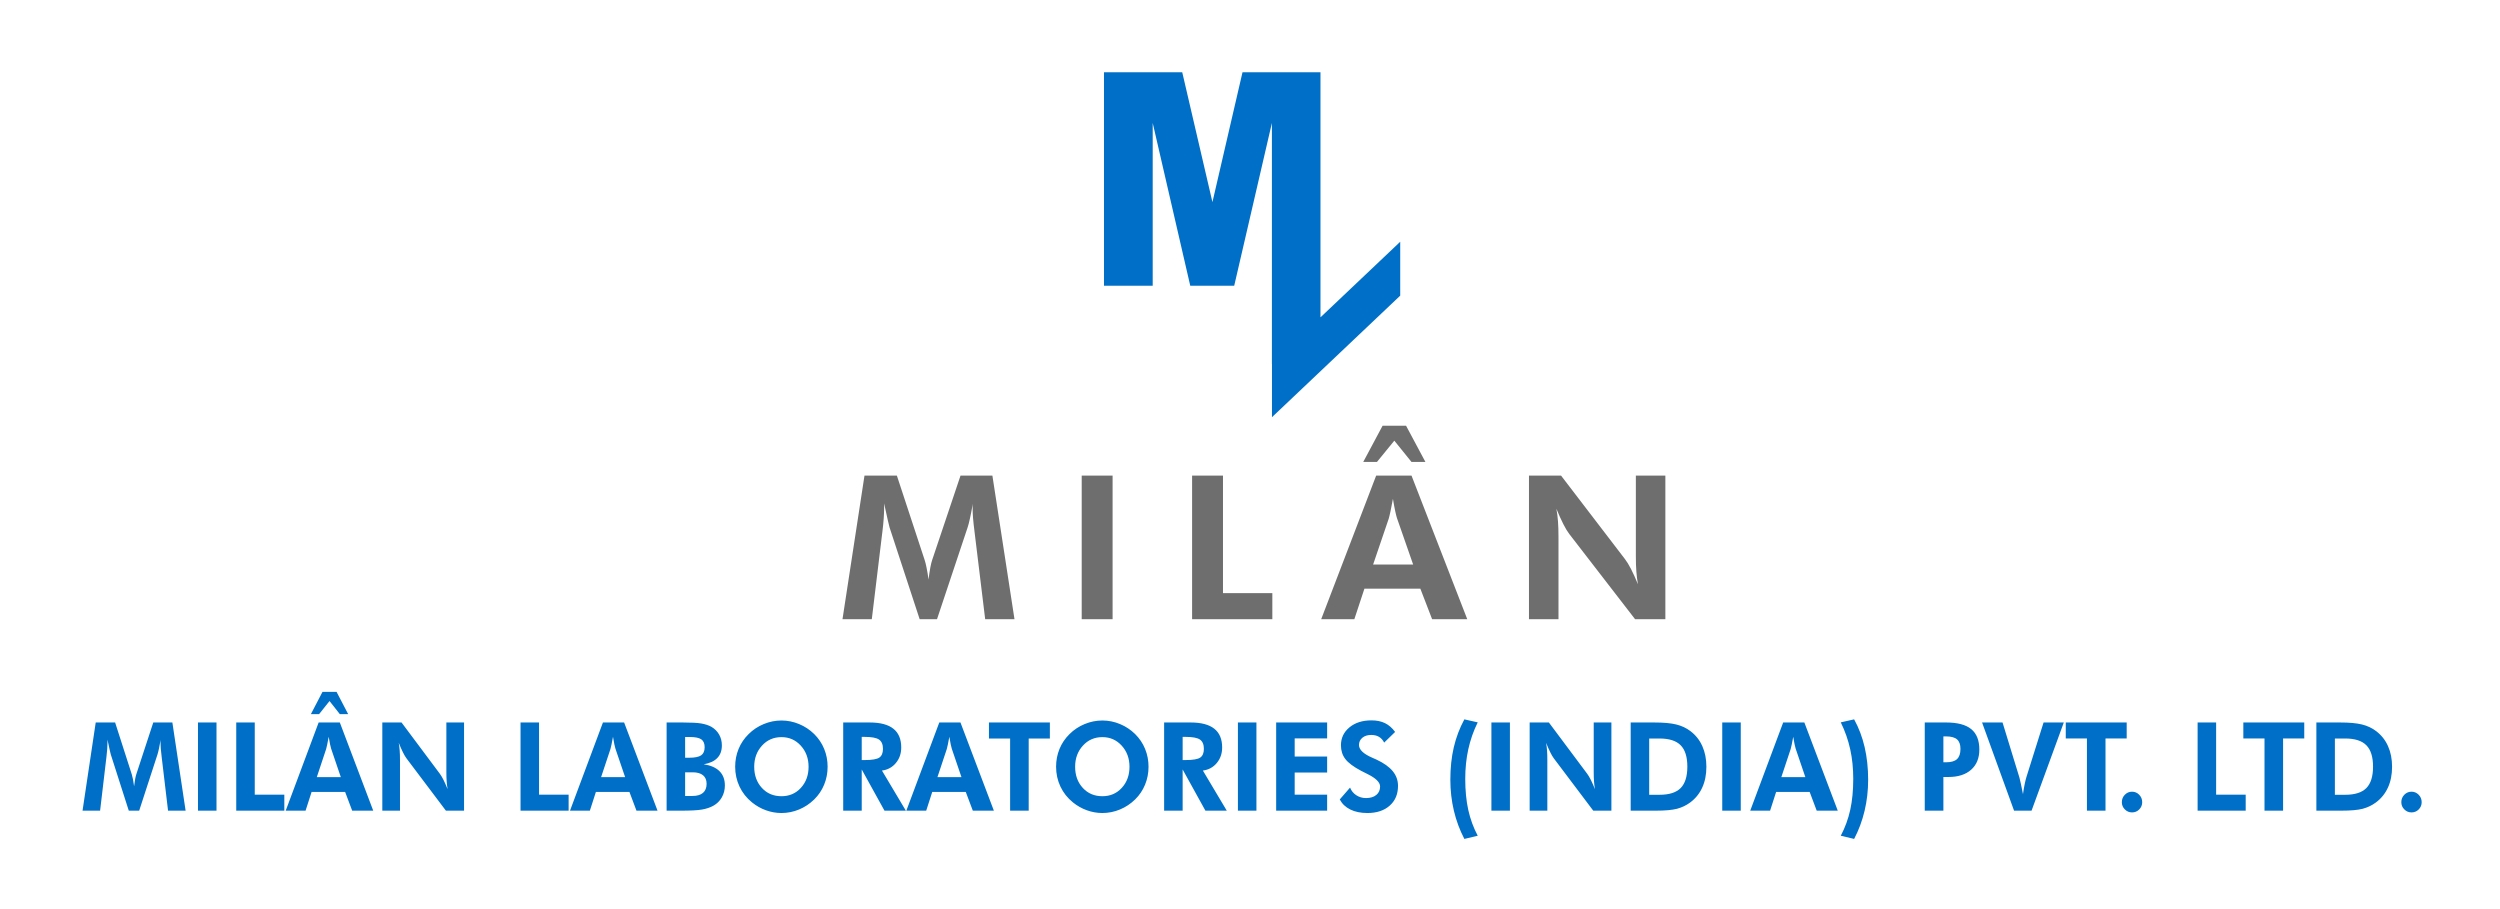 <?xml version="1.0" encoding="UTF-8" standalone="no"?> <svg xmlns:xlink="http://www.w3.org/1999/xlink" xmlns="http://www.w3.org/2000/svg" xmlns:svg="http://www.w3.org/2000/svg" version="1.1" id="svg1" width="550" height="200" viewBox="0 0 550 200"><defs id="defs1"></defs><g id="layer-Pr12"><g id="g8" transform="matrix(0.05,0,0,0.05,-8.962,2.85)" style="stroke-width:20.038"><path id="path1" d="m 3778.55,4057.3 h 258.263 l 99.699,-428.687 99.253,428.687 h 257.37 v -808.928 l 263.208,249.447 v -177.888 l -423.321,-401.192 v 176.437 l -0.228,-0.217 v 795.003 l -124.401,-537.305 h -145.101 l -123.954,537.305 V 3352.657 h -160.788 z" style="fill:#006fc7;fill-opacity:1;fill-rule:evenodd;stroke:none;stroke-width:20.038" transform="matrix(1.333,0,0,-1.333,0,5669.291)"></path><path id="path2" d="m 2915.394,2251.915 72.612,474.053 h 106.856 l 91.843,-279.083 c 1.995,-5.863 4.114,-14.373 6.337,-25.644 2.329,-11.166 4.448,-24.097 6.337,-38.461 1.775,14.591 3.78,27.74 5.889,39.343 2.224,11.498 4.228,20.008 6.232,25.425 l 93.504,278.419 h 105.186 l 72.946,-474.053 h -96.739 l -34.798,285.932 c -2.672,21.109 -4.448,37.133 -5.23,47.862 -0.888,10.825 -1.336,20.881 -1.336,30.169 0,4.971 0,8.728 0.115,11.167 0.115,2.428 0.334,4.639 0.554,6.631 -3.331,-18.576 -6.337,-34.599 -9.334,-48.081 -2.892,-13.481 -5.564,-23.651 -7.893,-30.615 l -101.072,-303.066 h -57.265 l -99.402,303.066 c -0.783,2.875 -2.787,10.607 -5.679,23.32 -2.892,12.713 -7.005,31.279 -12.226,55.708 v -13.927 c 0,-22.001 -1.89,-48.963 -5.898,-80.906 l -0.219,-1.328 -34.578,-285.932 z m 789.596,0 v 474.053 h 101.96 v -474.053 z m 364.395,0 v 474.053 h 101.96 v -387.957 h 162.899 v -86.096 z m 729.658,180.379 -53.371,153.189 c -1.556,4.535 -3.446,12.267 -5.889,23.32 -2.338,10.948 -4.896,24.429 -7.454,40.453 -2.892,-15.36 -5.564,-29.068 -8.113,-41.335 -2.672,-12.153 -4.562,-20.331 -5.898,-24.42 l -51.481,-151.206 z m -303.551,-180.379 181.463,474.053 h 116.639 l 184.02,-474.053 h -115.971 l -38.807,100.687 h -184.689 l -33.242,-100.687 z m 138.772,519.031 63.822,119.481 h 77.613 l 63.822,-119.481 h -45.926 l -56.702,70.299 -57.38,-70.299 z m 547.079,-519.031 v 474.053 h 105.854 l 211.155,-275.876 c 6.003,-7.741 12.675,-18.68 20.014,-32.825 7.225,-14.155 14.784,-30.843 22.677,-50.073 -2.443,14.041 -4.218,27.968 -5.221,41.781 -1.117,13.813 -1.67,31.061 -1.67,51.838 v 265.156 h 97.407 v -474.053 h -99.965 l -217.043,281.066 c -6.003,7.741 -12.675,18.68 -19.794,32.825 -7.225,14.155 -14.784,31.061 -22.906,50.737 2.453,-13.595 4.228,-27.408 5.23,-41.335 1.107,-13.927 1.67,-31.393 1.67,-52.615 v -270.677 z" style="fill:#6e6e6e icc-color(ISO-Coated-v2-ECI, 0, 0, 0, 0.702);fill-opacity:1;fill-rule:nonzero;stroke:none;stroke-width:20.038" transform="matrix(1.333,0,0,-1.333,0,5669.291)"></path><path id="path3" d="m 406.909,1619.903 43.513,291.091 h 64.036 l 55.042,-171.37 c 1.199,-3.598 2.466,-8.824 3.798,-15.746 1.399,-6.855 2.665,-14.796 3.798,-23.619 1.066,8.959 2.265,17.035 3.531,24.162 1.333,7.058 2.532,12.284 3.732,15.61 l 56.04,170.963 h 63.038 l 43.713,-291.091 h -57.973 l -20.857,175.577 c -1.599,12.963 -2.666,22.804 -3.131,29.388 -0.533,6.651 -0.799,12.827 -0.799,18.529 0,3.054 0,5.361 0.066,6.854 0.066,1.493 0.2,2.851 0.333,4.072 -2,-11.402 -3.798,-21.243 -5.598,-29.523 -1.733,-8.28 -3.331,-14.524 -4.731,-18.8 l -60.571,-186.098 h -34.318 l -59.572,186.098 c -0.466,1.764 -1.666,6.514 -3.398,14.32 -1.732,7.805 -4.198,19.207 -7.329,34.205 v -8.551 c 0,-13.506 -1.133,-30.066 -3.532,-49.68 l -0.133,-0.815 -20.724,-175.577 z m 381.089,0 v 291.091 h 61.106 v -291.091 z m 126.275,0 v 291.091 h 61.105 v -238.221 h 97.622 v -52.87 z m 345.173,110.763 -31.985,94.066 c -0.933,2.783 -2.066,7.534 -3.531,14.321 -1.4,6.719 -2.932,15 -4.465,24.84 -1.732,-9.433 -3.331,-17.849 -4.865,-25.383 -1.599,-7.465 -2.732,-12.488 -3.531,-14.999 l -30.852,-92.845 z m -181.915,-110.763 108.75,291.091 h 69.9 l 110.282,-291.091 h -69.502 l -23.256,61.829 h -110.682 l -19.923,-61.829 z m 83.161,318.713 38.249,73.367 h 46.512 l 38.249,-73.367 h -27.521 l -33.985,43.165 -34.383,-43.165 z m 235.757,-318.713 v 291.091 h 63.438 l 126.541,-169.402 c 3.599,-4.75 7.597,-11.47 11.995,-20.157 4.331,-8.688 8.863,-18.936 13.593,-30.745 -1.466,8.62 -2.532,17.171 -3.131,25.655 -0.666,8.484 -1,19.071 -1,31.83 v 162.819 h 58.373 v -291.091 h -59.905 l -130.073,172.591 c -3.598,4.75 -7.597,11.47 -11.861,20.157 -4.332,8.688 -8.863,19.071 -13.728,31.152 1.466,-8.348 2.533,-16.832 3.133,-25.383 0.666,-8.551 0.999,-19.275 0.999,-32.306 v -166.211 z m 456.255,0 v 291.091 h 61.105 v -238.221 h 97.622 v -52.87 z m 345.173,110.763 -31.985,94.066 c -0.933,2.783 -2.066,7.534 -3.531,14.321 -1.4,6.719 -2.932,15 -4.465,24.84 -1.732,-9.433 -3.331,-17.849 -4.865,-25.383 -1.599,-7.465 -2.732,-12.488 -3.531,-14.999 l -30.852,-92.845 z m -181.915,-110.763 108.749,291.091 h 69.9 l 110.282,-291.091 h -69.502 l -23.256,61.829 h -110.682 l -19.924,-61.829 z m 380.022,48.526 h 23.99 c 15.392,0 27.054,3.394 34.983,10.248 7.93,6.787 11.928,16.764 11.928,29.931 0,12.284 -3.931,21.718 -11.795,28.165 -7.93,6.516 -19.324,9.774 -34.317,9.774 h -24.789 z m 0,126.237 h 13.66 c 18.526,0 31.585,2.647 39.249,7.941 7.663,5.293 11.527,14.184 11.527,26.673 0,12.216 -3.665,20.904 -11.061,26.061 -7.33,5.159 -20.19,7.737 -38.515,7.737 h -14.861 z m -61.105,-174.763 v 291.091 h 53.508 c 27.721,0 47.979,-1.087 60.839,-3.258 12.795,-2.24 23.922,-5.837 33.252,-10.859 11.061,-6.516 19.657,-15.067 25.721,-25.655 6.064,-10.587 9.063,-22.6 9.063,-35.97 0,-17.239 -4.997,-31.085 -15.06,-41.468 -9.996,-10.452 -24.989,-17.375 -44.912,-20.769 23.056,-3.461 40.447,-11.062 52.242,-22.872 11.794,-11.809 17.658,-27.487 17.658,-47.101 0,-14.321 -3.398,-27.419 -10.128,-39.296 -6.797,-11.877 -16.126,-21.039 -27.921,-27.555 -10.595,-5.837 -22.922,-9.976 -37.116,-12.488 -14.194,-2.511 -37.715,-3.801 -70.501,-3.801 h -6.264 z m 531.42,144.968 c 0,-20.835 -3.798,-40.518 -11.395,-59.045 -7.663,-18.596 -18.591,-34.885 -32.918,-48.934 -14.86,-14.456 -31.585,-25.519 -50.177,-33.188 -18.591,-7.67 -37.849,-11.538 -57.773,-11.538 -17.458,0 -34.517,2.986 -51.242,9.027 -16.726,6.04 -32.052,14.728 -45.979,25.994 -17.991,14.524 -31.719,31.966 -41.314,52.26 -9.529,20.292 -14.326,42.079 -14.326,65.425 0,20.972 3.798,40.586 11.328,58.979 7.53,18.324 18.592,34.681 33.185,49.002 14.326,14.185 30.918,25.18 49.843,32.984 18.992,7.805 38.449,11.742 58.506,11.742 19.924,0 39.249,-3.937 58.04,-11.742 18.859,-7.805 35.451,-18.8 49.91,-32.984 14.46,-14.32 25.455,-30.677 32.984,-49.137 7.53,-18.393 11.328,-38.007 11.328,-58.843 z m -152.263,-97.256 c 25.922,0 47.312,9.231 64.171,27.759 16.858,18.46 25.254,41.603 25.254,69.497 0,27.556 -8.529,50.766 -25.587,69.566 -17.059,18.8 -38.316,28.234 -63.837,28.234 -25.921,0 -47.378,-9.366 -64.436,-28.165 -17.059,-18.732 -25.588,-41.944 -25.588,-69.635 0,-28.098 8.396,-51.377 25.188,-69.701 16.793,-18.393 38.382,-27.556 64.837,-27.556 z m 410.542,-47.712 h -70.5 l -75.166,136.01 v -136.01 h -61.105 v 291.091 h 87.493 c 34.718,0 60.772,-6.856 78.03,-20.565 17.325,-13.709 25.988,-34.409 25.988,-61.964 0,-20.022 -5.931,-37.125 -17.792,-51.309 -11.795,-14.185 -27.12,-22.465 -45.845,-24.84 z m -145.666,167.026 h 9.196 c 24.722,0 41.048,2.783 48.977,8.28 7.93,5.497 11.928,15.067 11.928,28.708 0,14.32 -4.264,24.501 -12.794,30.541 -8.529,6.04 -24.589,9.026 -48.111,9.026 h -9.196 z m 329.181,-56.263 -31.985,94.066 c -0.933,2.783 -2.066,7.534 -3.531,14.321 -1.4,6.719 -2.933,15 -4.465,24.84 -1.733,-9.433 -3.331,-17.849 -4.865,-25.383 -1.599,-7.465 -2.732,-12.488 -3.531,-14.999 l -30.852,-92.845 z m -181.915,-110.763 108.75,291.091 h 69.9 l 110.282,-291.091 h -69.502 l -23.256,61.829 h -110.682 l -19.923,-61.829 z m 403.879,238.221 v -238.221 h -61.306 v 238.221 h -69.9 v 52.87 h 201.106 v -52.87 z m 395.549,-93.253 c 0,-20.835 -3.798,-40.518 -11.395,-59.045 -7.663,-18.596 -18.592,-34.885 -32.918,-48.934 -14.86,-14.456 -31.585,-25.519 -50.177,-33.188 -18.592,-7.67 -37.849,-11.538 -57.773,-11.538 -17.458,0 -34.517,2.986 -51.242,9.027 -16.726,6.04 -32.052,14.728 -45.979,25.994 -17.991,14.524 -31.719,31.966 -41.314,52.26 -9.529,20.292 -14.327,42.079 -14.327,65.425 0,20.972 3.799,40.586 11.328,58.979 7.53,18.324 18.591,34.681 33.185,49.002 14.326,14.185 30.918,25.18 49.843,32.984 18.992,7.805 38.449,11.742 58.506,11.742 19.924,0 39.249,-3.937 58.04,-11.742 18.859,-7.805 35.451,-18.8 49.911,-32.984 14.46,-14.32 25.455,-30.677 32.984,-49.137 7.53,-18.393 11.328,-38.007 11.328,-58.843 z m -152.263,-97.256 c 25.922,0 47.312,9.231 64.171,27.759 16.858,18.46 25.254,41.603 25.254,69.497 0,27.556 -8.529,50.766 -25.588,69.566 -17.059,18.8 -38.316,28.234 -63.837,28.234 -25.921,0 -47.378,-9.366 -64.436,-28.165 -17.059,-18.732 -25.588,-41.944 -25.588,-69.635 0,-28.098 8.396,-51.377 25.188,-69.701 16.793,-18.393 38.382,-27.556 64.837,-27.556 z m 410.542,-47.712 h -70.5 l -75.166,136.01 v -136.01 h -61.105 v 291.091 h 87.493 c 34.718,0 60.772,-6.856 78.03,-20.565 17.325,-13.709 25.988,-34.409 25.988,-61.964 0,-20.022 -5.93,-37.125 -17.792,-51.309 -11.794,-14.185 -27.12,-22.465 -45.845,-24.84 z m -145.666,167.026 h 9.196 c 24.722,0 41.048,2.783 48.977,8.28 7.93,5.497 11.928,15.067 11.928,28.708 0,14.32 -4.264,24.501 -12.794,30.541 -8.53,6.04 -24.589,9.026 -48.111,9.026 h -9.196 z M 4220.6,1619.903 v 291.091 h 61.106 v -291.091 z m 126.275,0 v 291.091 h 168.256 v -52.463 h -107.151 v -59.929 h 107.151 v -52.869 h -107.151 v -72.96 h 107.151 v -52.87 z m 209.903,37.056 33.983,39.093 c 4.332,-10.723 11.195,-19.139 20.724,-25.316 9.463,-6.175 20.124,-9.229 31.986,-9.229 14.326,0 25.654,3.461 33.984,10.316 8.33,6.923 12.461,16.152 12.461,27.827 0,13.777 -13.86,27.487 -41.514,41.128 -8.997,4.412 -16.06,8.008 -21.324,10.791 -24.988,13.234 -42.313,26.197 -51.908,38.821 -9.662,12.692 -14.461,27.758 -14.461,45.269 0,24.026 9.33,43.707 27.988,59.181 18.724,15.407 42.913,23.144 72.699,23.144 17.325,0 32.251,-3.054 44.846,-9.23 12.527,-6.176 23.655,-15.814 33.25,-28.981 l -36.116,-35.156 c -4.265,8.484 -9.996,14.795 -17.059,19.003 -7.063,4.14 -15.659,6.244 -25.655,6.244 -12.128,0 -21.857,-3.053 -29.253,-9.23 -7.396,-6.176 -11.128,-14.185 -11.128,-23.958 0,-15.407 14.726,-29.455 44.113,-42.147 5.797,-2.579 10.328,-4.547 13.46,-5.972 24.189,-11.267 42.114,-24.026 53.775,-38.211 11.661,-14.185 17.459,-30.337 17.459,-48.526 0,-27.284 -9.129,-49.069 -27.454,-65.29 -18.258,-16.221 -42.847,-24.365 -73.699,-24.365 -21.857,0 -40.581,3.868 -56.241,11.538 -15.593,7.669 -27.254,18.8 -34.917,33.255 z m 455.388,254.442 c -14.06,-28.641 -24.455,-58.232 -31.119,-88.774 -6.731,-30.609 -10.062,-63.186 -10.062,-97.731 0,-38.075 3.332,-72.144 9.929,-102.346 6.664,-30.134 17.059,-58.572 31.252,-85.38 l -44.113,-10.519 c -15.193,29.048 -26.721,59.996 -34.517,92.845 -7.796,32.848 -11.728,67.054 -11.728,102.618 0,38.957 3.798,74.723 11.395,107.233 7.663,32.577 19.257,63.186 34.85,91.963 z m 45.178,-291.498 v 291.091 h 61.106 v -291.091 z m 126.275,0 v 291.091 h 63.437 l 126.541,-169.402 c 3.598,-4.75 7.596,-11.47 11.994,-20.157 4.332,-8.688 8.863,-18.936 13.593,-30.745 -1.465,8.62 -2.532,17.171 -3.131,25.655 -0.666,8.484 -0.999,19.071 -0.999,31.83 v 162.819 h 58.373 v -291.091 h -59.905 l -130.073,172.591 c -3.598,4.75 -7.596,11.47 -11.861,20.157 -4.332,8.688 -8.863,19.071 -13.728,31.152 1.466,-8.348 2.533,-16.832 3.132,-25.383 0.666,-8.551 0.999,-19.275 0.999,-32.306 v -166.211 z m 394.55,52.463 h 33.985 c 31.985,0 55.374,7.398 69.968,22.261 14.66,14.863 21.99,38.414 21.99,70.651 0,32.035 -7.33,55.585 -21.99,70.448 -14.594,14.931 -37.983,22.397 -69.968,22.397 h -33.985 z m -61.105,-52.463 v 291.091 h 77.897 c 30.719,0 54.907,-2.173 72.633,-6.583 17.658,-4.344 33.251,-11.674 46.645,-21.854 17.325,-13.099 30.452,-29.659 39.314,-49.612 8.93,-19.954 13.394,-42.622 13.394,-68.073 0,-25.858 -4.531,-48.798 -13.66,-68.683 -9.129,-19.954 -22.456,-36.446 -40.048,-49.409 -12.995,-9.57 -27.454,-16.424 -43.381,-20.633 -15.992,-4.139 -39.314,-6.244 -70.034,-6.244 h -21.657 z m 302.259,0 v 291.091 h 61.106 v -291.091 z m 274.272,110.763 -31.985,94.066 c -0.933,2.783 -2.066,7.534 -3.531,14.321 -1.4,6.719 -2.932,15 -4.465,24.84 -1.732,-9.433 -3.331,-17.849 -4.865,-25.383 -1.599,-7.465 -2.732,-12.488 -3.531,-14.999 l -30.852,-92.845 z m -181.915,-110.763 108.75,291.091 h 69.9 l 110.282,-291.091 h -69.502 l -23.255,61.829 h -110.682 l -19.923,-61.829 z m 298.861,291.498 44.113,9.909 c 15.459,-28.098 27.054,-58.775 34.717,-91.963 7.663,-33.188 11.528,-68.955 11.528,-107.233 0,-35.564 -3.932,-69.77 -11.728,-102.618 -7.796,-32.849 -19.324,-63.797 -34.517,-92.845 l -44.113,10.519 c 14.193,26.808 24.588,55.245 31.252,85.38 6.597,30.202 9.928,64.271 9.928,102.346 0,34.817 -3.331,67.462 -10.062,97.8 -6.663,30.337 -17.058,59.928 -31.118,88.705 z m 338.71,-131.803 h 8.796 c 16.658,0 28.72,3.53 36.249,10.521 7.53,7.058 11.328,18.324 11.328,33.798 0,14.32 -3.798,24.705 -11.328,31.288 -7.529,6.583 -19.591,9.84 -36.249,9.84 h -8.796 z m -61.506,-159.696 v 291.091 h 70.301 c 37.449,0 65.169,-7.263 83.028,-21.854 17.925,-14.592 26.854,-37.125 26.854,-67.597 0,-28.234 -8.996,-50.359 -27.054,-66.444 -17.991,-16.017 -42.98,-24.026 -74.832,-24.026 h -16.792 v -111.17 z m 294.796,0 -105.617,291.091 h 67.568 l 55.64,-181.551 c 1,-3.664 2.665,-10.587 4.865,-20.632 2.199,-10.112 4.531,-21.582 6.997,-34.41 1.733,12.42 3.531,23.483 5.597,33.189 2,9.705 3.998,17.646 5.931,23.89 l 56.441,179.514 h 66.769 l -106.417,-291.091 z m 301.86,238.221 v -238.221 h -61.305 v 238.221 h -69.9 v 52.87 h 201.106 v -52.87 z m 53.908,-210.191 c 0,9.569 3.265,17.713 9.862,24.5 6.596,6.719 14.46,10.112 23.722,10.112 9.262,0 17.125,-3.393 23.722,-10.112 6.597,-6.787 9.862,-14.931 9.862,-24.5 0,-9.434 -3.265,-17.375 -9.796,-23.958 -6.464,-6.583 -14.393,-9.841 -23.789,-9.841 -9.262,0 -17.126,3.325 -23.722,9.977 -6.597,6.583 -9.862,14.524 -9.862,23.822 z m 250.084,-28.03 v 291.091 h 61.105 v -238.221 h 97.622 v -52.87 z m 282.136,238.221 v -238.221 h -61.306 v 238.221 h -69.9 v 52.87 h 201.106 v -52.87 z m 170.986,-185.758 H 7875.5 c 31.985,0 55.374,7.398 69.968,22.261 14.66,14.863 21.99,38.414 21.99,70.651 0,32.035 -7.33,55.585 -21.99,70.448 -14.594,14.931 -37.983,22.397 -69.968,22.397 h -33.984 z m -61.105,-52.463 v 291.091 h 77.897 c 30.718,0 54.907,-2.173 72.633,-6.583 17.658,-4.344 33.25,-11.674 46.645,-21.854 17.325,-13.099 30.452,-29.659 39.314,-49.612 8.929,-19.954 13.394,-42.622 13.394,-68.073 0,-25.858 -4.531,-48.798 -13.66,-68.683 -9.129,-19.954 -22.456,-36.446 -40.048,-49.409 -12.995,-9.57 -27.454,-16.424 -43.381,-20.633 -15.992,-4.139 -39.315,-6.244 -70.034,-6.244 h -21.657 z m 280.404,28.03 c 0,9.569 3.265,17.713 9.862,24.5 6.596,6.719 14.46,10.112 23.721,10.112 9.263,0 17.125,-3.393 23.723,-10.112 6.597,-6.787 9.862,-14.931 9.862,-24.5 0,-9.434 -3.265,-17.375 -9.796,-23.958 -6.464,-6.583 -14.393,-9.841 -23.789,-9.841 -9.262,0 -17.125,3.325 -23.721,9.977 -6.597,6.583 -9.862,14.524 -9.862,23.822" style="fill:#006fc7;fill-opacity:1;fill-rule:nonzero;stroke:none;stroke-width:20.038" transform="matrix(1.333,0,0,-1.333,0,5669.291)"></path></g></g></svg> 